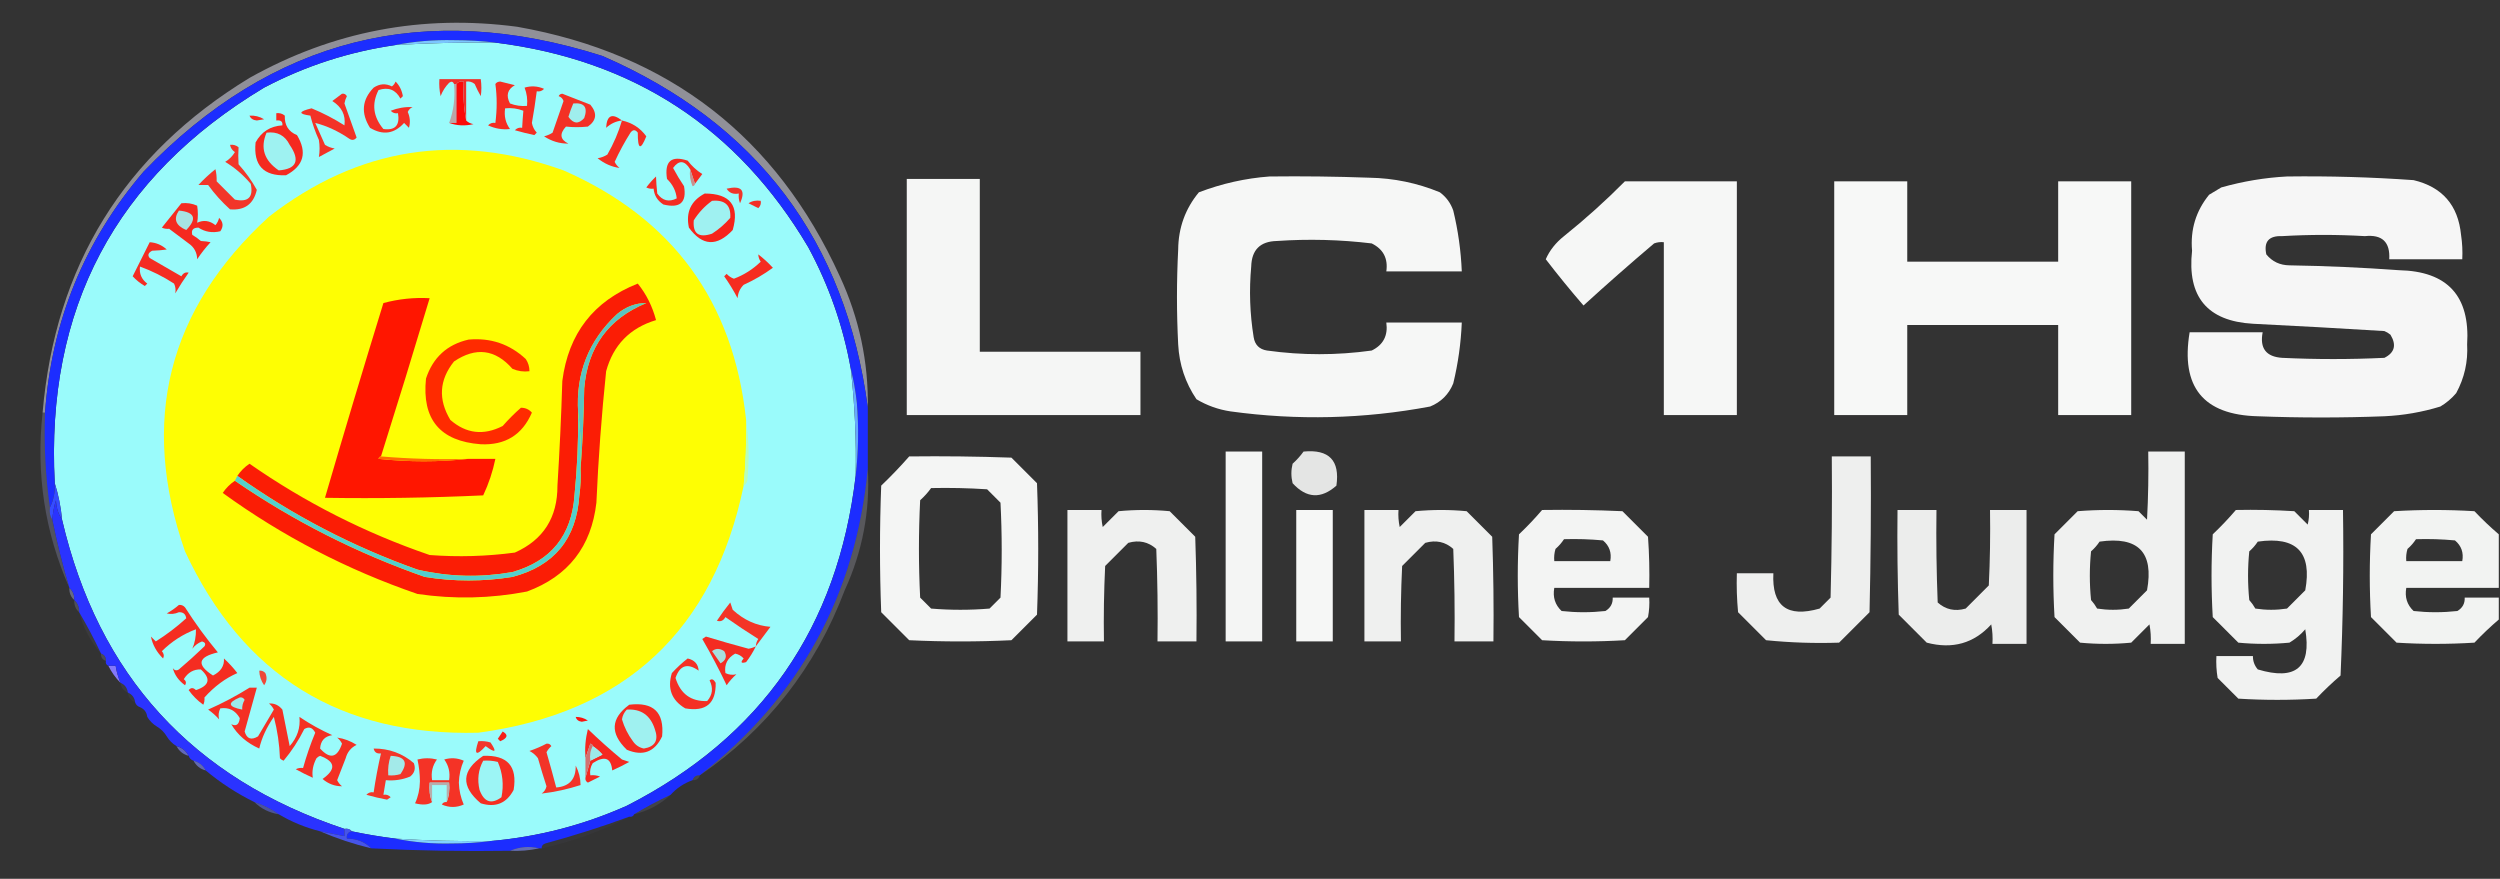 <?xml version="1.0" encoding="UTF-8"?>
<!DOCTYPE svg PUBLIC "-//W3C//DTD SVG 1.1//EN" "http://www.w3.org/Graphics/SVG/1.1/DTD/svg11.dtd">
<svg xmlns="http://www.w3.org/2000/svg" version="1.1" width="1027px" height="361px" style="shape-rendering:geometricPrecision; text-rendering:geometricPrecision; image-rendering:optimizeQuality; fill-rule:evenodd; clip-rule:evenodd" xmlns:xlink="http://www.w3.org/1999/xlink">
<rect width="100%" height="100%" fill="#333333" stroke="none"/>
<g><path style="opacity:0.494" fill="#eeefff" d="M 356.5,167.5 C 347.393,98.882 311.06,50.715 247.5,23C 174.595,-0.233 111.762,15.601 59,70.5C 34.674,98.956 21.174,131.956 18.5,169.5C 18.167,169.5 17.833,169.5 17.5,169.5C 22.657,109.209 50.99,63.375 102.5,32C 136.753,12.817 173.42,5.817 212.5,11C 274.776,22.024 318.943,56.19 345,113.5C 352.955,130.651 356.789,148.651 356.5,167.5 Z"/></g>
<g><path style="opacity:1" fill="#9afbfb" d="M 203.5,17.5 C 260.191,24.578 303.025,52.578 332,101.5C 340.528,117.252 346.361,133.918 349.5,151.5C 351.153,166.11 351.82,180.777 351.5,195.5C 344.226,257.569 312.892,302.736 257.5,331C 239.65,338.963 220.983,343.796 201.5,345.5C 188.482,345.661 175.482,345.327 162.5,344.5C 156.454,343.757 150.454,342.757 144.5,341.5C 143.791,340.596 142.791,340.263 141.5,340.5C 79.112,319.781 40.446,277.448 25.5,213.5C 25.022,208.273 24.022,203.273 22.5,198.5C 18.742,126.837 47.408,72.67 108.5,36C 125.505,27.054 143.505,21.22 162.5,18.5C 176.15,17.688 189.817,17.355 203.5,17.5 Z"/></g>
<g><path style="opacity:1" fill="#1c2dff" d="M 356.5,167.5 C 356.5,175.833 356.5,184.167 356.5,192.5C 351.529,244.447 328.529,286.447 287.5,318.5C 285.973,318.427 284.973,319.094 284.5,320.5C 280.975,321.759 277.975,323.759 275.5,326.5C 270.333,328.916 265.333,331.582 260.5,334.5C 260.158,335.338 259.492,335.672 258.5,335.5C 247.178,339.662 235.678,343.329 224,346.5C 222.97,346.836 222.47,347.503 222.5,348.5C 222.167,348.5 221.833,348.5 221.5,348.5C 217.446,347.504 213.446,347.838 209.5,349.5C 190.466,349.796 171.466,349.462 152.5,348.5C 149.887,345.84 146.554,344.507 142.5,344.5C 142.285,342.821 142.952,341.821 144.5,341.5C 150.454,342.757 156.454,343.757 162.5,344.5C 169.939,346.022 177.606,346.689 185.5,346.5C 191.011,346.499 196.344,346.166 201.5,345.5C 220.983,343.796 239.65,338.963 257.5,331C 312.892,302.736 344.226,257.569 351.5,195.5C 352.658,185.675 352.825,175.675 352,165.5C 351.477,160.638 350.644,155.972 349.5,151.5C 346.361,133.918 340.528,117.252 332,101.5C 303.025,52.578 260.191,24.578 203.5,17.5C 198.01,16.834 192.343,16.5 186.5,16.5C 178.274,16.302 170.274,16.969 162.5,18.5C 143.505,21.22 125.505,27.054 108.5,36C 47.408,72.67 18.742,126.837 22.5,198.5C 22.678,202.122 22.011,205.456 20.5,208.5C 18.675,195.624 18.008,182.624 18.5,169.5C 21.174,131.956 34.674,98.956 59,70.5C 111.762,15.601 174.595,-0.233 247.5,23C 311.06,50.715 347.393,98.882 356.5,167.5 Z"/></g>
<g><path style="opacity:1" fill="#f33227" d="M 140.5,38.5 C 141.376,38.369 142.043,38.703 142.5,39.5C 142.013,40.446 141.68,41.446 141.5,42.5C 143.163,47.162 144.83,51.828 146.5,56.5C 145.635,57.583 144.635,57.749 143.5,57C 138.935,53.873 134.269,51.707 129.5,50.5C 130.833,53.5 132.167,56.5 133.5,59.5C 134.729,60.281 136.062,60.781 137.5,61C 135.351,62.164 133.185,63.331 131,64.5C 131.374,62.231 131.374,59.898 131,57.5C 129.526,54.244 128.36,50.911 127.5,47.5C 122.409,46.817 122.576,45.817 128,44.5C 132.72,46.443 137.22,48.776 141.5,51.5C 142.053,47.27 140.386,43.937 136.5,41.5C 137.901,40.479 139.235,39.479 140.5,38.5 Z"/></g>
<g><path style="opacity:1" fill="#f33125" d="M 229.5,39.5 C 229.735,38.903 230.235,38.57 231,38.5C 234.833,40 238.667,41.5 242.5,43C 245.418,46.472 245.085,49.472 241.5,52C 238.46,52.32 235.46,52.32 232.5,52C 229.758,54.998 230.091,57.331 233.5,59C 229.902,59.024 226.568,58.024 223.5,56C 224.766,55.691 225.933,55.191 227,54.5C 228.507,50.157 230.007,45.824 231.5,41.5C 231.145,40.478 230.478,39.811 229.5,39.5 Z"/></g>
<g><path style="opacity:1" fill="#9feeed" d="M 235.5,42.5 C 240.068,42.083 241.568,44.083 240,48.5C 237.724,51.066 235.557,50.9 233.5,48C 234.077,46.1 234.744,44.267 235.5,42.5 Z"/></g>
<g><path style="opacity:1" fill="#f43025" d="M 162.5,33.5 C 164.086,35.081 165.086,37.081 165.5,39.5C 165.167,39.833 164.833,40.167 164.5,40.5C 162.526,36.83 159.526,35.663 155.5,37C 152.624,42.663 153.291,47.996 157.5,53C 162.329,53.668 164.329,51.501 163.5,46.5C 162.325,46.719 161.325,46.386 160.5,45.5C 163.447,44.342 166.447,43.842 169.5,44C 168.572,44.388 167.905,45.055 167.5,46C 168.459,48.12 168.626,50.286 168,52.5C 167.333,51.833 166.667,51.167 166,50.5C 161.947,55.008 157.28,55.674 152,52.5C 148.191,46.461 148.691,40.961 153.5,36C 155.955,34.37 158.455,34.203 161,35.5C 161.717,34.956 162.217,34.289 162.5,33.5 Z"/></g>
<g><path style="opacity:1" fill="#f52e22" d="M 203.5,34.5 C 203.917,33.876 204.584,33.543 205.5,33.5C 207.5,34 209.5,34.5 211.5,35C 208.452,36.73 207.786,39.23 209.5,42.5C 211.747,43.374 214.08,43.708 216.5,43.5C 216.768,40.881 216.435,38.381 215.5,36C 218.227,35.182 220.894,35.348 223.5,36.5C 222.675,37.386 221.675,37.719 220.5,37.5C 219.944,41.84 219.277,46.173 218.5,50.5C 218.79,52.044 219.456,53.377 220.5,54.5C 220.167,54.833 219.833,55.167 219.5,55.5C 216.823,54.926 214.157,54.259 211.5,53.5C 212.325,52.614 213.325,52.281 214.5,52.5C 214.627,50.085 214.793,47.751 215,45.5C 212.619,44.565 210.119,44.232 207.5,44.5C 207.02,47.685 207.686,50.519 209.5,53C 206.398,53.348 203.398,52.848 200.5,51.5C 201.325,50.614 202.325,50.281 203.5,50.5C 204.211,44.99 204.211,39.657 203.5,34.5 Z"/></g>
<g><path style="opacity:1" fill="#bba6a6" d="M 186.5,34.5 C 186.833,34.5 187.167,34.5 187.5,34.5C 187.5,39.833 187.5,45.167 187.5,50.5C 186.5,50.5 185.5,50.5 184.5,50.5C 186.37,45.468 187.037,40.135 186.5,34.5 Z"/></g>
<g><path style="opacity:1" fill="#fc0908" d="M 191.5,49.5 C 192.263,50.268 193.263,50.768 194.5,51C 190.973,51.807 187.64,51.641 184.5,50.5C 185.5,50.5 186.5,50.5 187.5,50.5C 187.5,45.167 187.5,39.833 187.5,34.5C 188.209,33.596 189.209,33.263 190.5,33.5C 190.179,39.026 190.512,44.359 191.5,49.5 Z"/></g>
<g><path style="opacity:1" fill="#ef2f2a" d="M 191.5,49.5 C 190.512,44.359 190.179,39.026 190.5,33.5C 189.209,33.263 188.209,33.596 187.5,34.5C 187.167,34.5 186.833,34.5 186.5,34.5C 186.103,33.475 185.437,33.308 184.5,34C 182.959,35.579 181.792,37.413 181,39.5C 180.503,37.19 180.337,34.857 180.5,32.5C 186.167,32.5 191.833,32.5 197.5,32.5C 197.838,35.011 197.838,37.345 197.5,39.5C 196.573,37.887 195.739,36.221 195,34.5C 193.989,33.663 192.822,33.33 191.5,33.5C 191.5,38.833 191.5,44.167 191.5,49.5 Z"/></g>
<g><path style="opacity:1" fill="#7bc7ff" d="M 203.5,17.5 C 189.817,17.355 176.15,17.688 162.5,18.5C 170.274,16.969 178.274,16.302 186.5,16.5C 192.343,16.5 198.01,16.834 203.5,17.5 Z"/></g>
<g><path style="opacity:1" fill="#f6281d" d="M 255.5,49.5 C 253.037,49.781 250.87,50.781 249,52.5C 249.28,47.352 251.447,46.352 255.5,49.5 Z"/></g>
<g><path style="opacity:1" fill="#f52920" d="M 102.5,47.5 C 104.655,47.372 106.655,47.872 108.5,49C 107.5,49.167 106.5,49.333 105.5,49.5C 103.97,49.36 102.97,48.694 102.5,47.5 Z"/></g>
<g><path style="opacity:1" fill="#f42e23" d="M 255.5,49.5 C 259.721,50.435 263.054,52.602 265.5,56C 263.145,61.91 261.978,61.41 262,54.5C 261,53.167 260,53.167 259,54.5C 256.579,58.34 254.412,62.34 252.5,66.5C 252.977,67.478 253.643,68.311 254.5,69C 251.23,68.537 248.23,67.204 245.5,65C 246.938,64.781 248.271,64.281 249.5,63.5C 252.096,58.987 254.096,54.32 255.5,49.5 Z"/></g>
<g><path style="opacity:1" fill="#f5291f" d="M 113.5,46.5 C 114.822,46.33 115.989,46.663 117,47.5C 116.842,51.416 118.509,54.082 122,55.5C 126.287,62.632 124.787,68.132 117.5,72C 108.198,72.362 104.031,67.862 105,58.5C 107.365,54.149 111.032,51.816 116,51.5C 116.188,49.939 115.355,49.272 113.5,49.5C 113.5,48.5 113.5,47.5 113.5,46.5 Z"/></g>
<g><path style="opacity:1" fill="#9ef2f1" d="M 109.5,54.5 C 113.888,53.943 117.055,55.61 119,59.5C 123.379,65.924 121.879,69.424 114.5,70C 108.497,65.91 106.831,60.743 109.5,54.5 Z"/></g>
<g><path style="opacity:1" fill="#fefe03" d="M 306.5,172.5 C 306.68,181.528 306.347,190.528 305.5,199.5C 293.117,259.05 256.783,292.883 196.5,301C 139.969,302.442 99.802,277.609 76,226.5C 57.341,172.968 68.841,127.134 110.5,89C 147.238,60.543 187.571,54.209 231.5,70C 276.296,89.636 301.296,123.802 306.5,172.5 Z"/></g>
<g><path style="opacity:1" fill="#f42c22" d="M 285.5,75.5 C 284.833,73.5 284.167,71.5 283.5,69.5C 281.251,65.839 278.917,65.673 276.5,69C 277.868,71.567 279.368,74.067 281,76.5C 282.176,83.194 279.343,85.694 272.5,84C 270.077,82.429 268.744,80.263 268.5,77.5C 267.448,77.65 266.448,77.483 265.5,77C 266.726,75.365 268.059,73.865 269.5,72.5C 269.552,74.57 269.719,76.903 270,79.5C 272.128,82.458 274.794,83.124 278,81.5C 277.708,78.479 276.375,75.812 274,73.5C 272.902,66.257 275.735,63.757 282.5,66C 284.179,68.201 286.179,70.034 288.5,71.5C 287.476,72.852 286.476,74.185 285.5,75.5 Z"/></g>
<g><path style="opacity:1" fill="#f23629" d="M 94.5,59.5 C 95.822,59.33 96.989,59.663 98,60.5C 97.845,62.811 97.845,65.144 98,67.5C 100.944,70.762 103.444,74.262 105.5,78C 104.154,83.841 100.487,86.508 94.5,86C 91.13,82.965 88.13,79.632 85.5,76C 84.167,76 82.833,76 81.5,76C 83.683,73.65 86.016,71.483 88.5,69.5C 88.88,71.021 89.046,72.687 89,74.5C 91.5,77 94,79.5 96.5,82C 102,83.167 104.167,81 103,75.5C 99.89,71.824 96.39,68.824 92.5,66.5C 94.167,65.5 95.5,64.167 96.5,62.5C 95.388,61.735 94.721,60.735 94.5,59.5 Z"/></g>
<g><path style="opacity:1" fill="#c8908d" d="M 283.5,69.5 C 284.167,71.5 284.833,73.5 285.5,75.5C 285.44,76.043 285.107,76.376 284.5,76.5C 283.526,74.257 283.192,71.924 283.5,69.5 Z"/></g>
<g><path style="opacity:0.958" fill="#fefffe" d="M 521.5,72.5 C 535.171,72.333 548.837,72.5 562.5,73C 572.578,73.178 582.244,75.178 591.5,79C 594.106,80.938 595.939,83.438 597,86.5C 598.99,94.709 600.157,103.042 600.5,111.5C 590.167,111.5 579.833,111.5 569.5,111.5C 570.26,106.186 568.26,102.353 563.5,100C 550.548,98.433 537.548,98.1 524.5,99C 517.681,99.153 514.181,102.653 514,109.5C 513.109,119.228 513.443,128.894 515,138.5C 515.5,141.667 517.333,143.5 520.5,144C 534.833,146 549.167,146 563.5,144C 568.242,141.686 570.242,137.852 569.5,132.5C 579.833,132.5 590.167,132.5 600.5,132.5C 600.157,140.958 598.99,149.291 597,157.5C 595.167,162 592,165.167 587.5,167C 560.292,172.107 532.959,172.773 505.5,169C 500.5,168.251 495.833,166.584 491.5,164C 486.933,157.251 484.433,149.751 484,141.5C 483.333,128.5 483.333,115.5 484,102.5C 484.084,93.576 486.917,85.742 492.5,79C 501.972,75.395 511.638,73.228 521.5,72.5 Z"/></g>
<g><path style="opacity:0.957" fill="#fefffe" d="M 939.5,72.5 C 956.855,72.271 974.189,72.771 991.5,74C 1003.31,76.819 1009.81,84.319 1011,96.5C 1011.5,99.817 1011.67,103.15 1011.5,106.5C 1001.5,106.5 991.5,106.5 981.5,106.5C 981.922,99.423 978.589,96.256 971.5,97C 960.167,96.333 948.833,96.333 937.5,97C 932.039,96.788 929.872,99.288 931,104.5C 933.412,107.455 936.579,108.955 940.5,109C 955.521,109.243 970.521,109.91 985.5,111C 1005.43,111.428 1014.76,121.594 1013.5,141.5C 1013.89,148.6 1012.39,155.267 1009,161.5C 1007.13,163.709 1004.96,165.542 1002.5,167C 995.009,169.304 987.342,170.637 979.5,171C 962.167,171.667 944.833,171.667 927.5,171C 905.099,170.442 895.766,158.942 899.5,136.5C 909.5,136.5 919.5,136.5 929.5,136.5C 928.234,143.062 930.901,146.562 937.5,147C 951.5,147.667 965.5,147.667 979.5,147C 983.729,144.887 984.563,141.721 982,137.5C 981.25,136.874 980.416,136.374 979.5,136C 961.518,134.889 943.518,133.889 925.5,133C 906.755,131.908 898.422,121.908 900.5,103C 899.749,94.323 902.083,86.656 907.5,80C 909.167,79 910.833,78 912.5,77C 921.471,74.468 930.471,72.968 939.5,72.5 Z"/></g>
<g><path style="opacity:0.955" fill="#fefffe" d="M 372.5,73.5 C 382.5,73.5 392.5,73.5 402.5,73.5C 402.5,97.167 402.5,120.833 402.5,144.5C 424.5,144.5 446.5,144.5 468.5,144.5C 468.5,153.167 468.5,161.833 468.5,170.5C 436.5,170.5 404.5,170.5 372.5,170.5C 372.5,138.167 372.5,105.833 372.5,73.5 Z"/></g>
<g><path style="opacity:0.958" fill="#fefffe" d="M 667.5,74.5 C 682.833,74.5 698.167,74.5 713.5,74.5C 713.5,106.5 713.5,138.5 713.5,170.5C 703.5,170.5 693.5,170.5 683.5,170.5C 683.5,146.833 683.5,123.167 683.5,99.5C 682.127,99.343 680.793,99.51 679.5,100C 669.685,108.314 660.018,116.814 650.5,125.5C 645.144,119.312 639.977,112.978 635,106.5C 636.578,102.886 639.078,99.719 642.5,97C 651.284,89.951 659.617,82.451 667.5,74.5 Z"/></g>
<g><path style="opacity:0.964" fill="#fefffe" d="M 753.5,74.5 C 763.5,74.5 773.5,74.5 783.5,74.5C 783.5,85.5 783.5,96.5 783.5,107.5C 804.167,107.5 824.833,107.5 845.5,107.5C 845.5,96.5 845.5,85.5 845.5,74.5C 855.5,74.5 865.5,74.5 875.5,74.5C 875.5,106.5 875.5,138.5 875.5,170.5C 865.5,170.5 855.5,170.5 845.5,170.5C 845.5,158.167 845.5,145.833 845.5,133.5C 824.833,133.5 804.167,133.5 783.5,133.5C 783.5,145.833 783.5,158.167 783.5,170.5C 773.5,170.5 763.5,170.5 753.5,170.5C 753.5,138.5 753.5,106.5 753.5,74.5 Z"/></g>
<g><path style="opacity:1" fill="#f13429" d="M 298.5,77.5 C 304.613,76.101 306.446,78.101 304,83.5C 303.51,82.207 303.343,80.873 303.5,79.5C 301.219,79.923 299.552,79.256 298.5,77.5 Z"/></g>
<g><path style="opacity:1" fill="#f22e26" d="M 307.5,83.5 C 308.919,82.549 310.585,82.216 312.5,82.5C 312.719,83.675 312.386,84.675 311.5,85.5C 310.14,84.82 308.807,84.153 307.5,83.5 Z"/></g>
<g><path style="opacity:1" fill="#f7241b" d="M 289.5,79.5 C 300.033,79.521 303.867,84.521 301,94.5C 294.508,101.425 288.508,101.092 283,93.5C 281.669,87.163 283.836,82.496 289.5,79.5 Z"/></g>
<g><path style="opacity:1" fill="#9ff1f1" d="M 292.5,82.5 C 297.835,82.005 300.335,84.338 300,89.5C 297.795,92.04 295.295,94.207 292.5,96C 287.014,97.825 284.514,95.992 285,90.5C 287.028,87.308 289.528,84.641 292.5,82.5 Z"/></g>
<g><path style="opacity:1" fill="#f52a1f" d="M 74.5,83.5 C 76.793,83.244 78.959,83.577 81,84.5C 81.374,86.898 81.374,89.231 81,91.5C 83.619,90.271 86.119,90.604 88.5,92.5C 89.251,91.624 89.751,90.624 90,89.5C 91.718,91.202 91.885,93.035 90.5,95C 87.248,95.791 84.248,95.291 81.5,93.5C 79.296,93.527 78.462,94.527 79,96.5C 80.255,97.211 81.421,98.044 82.5,99C 84.085,99.085 85.418,99.251 86.5,99.5C 84.476,101.69 82.643,104.023 81,106.5C 80.934,103.724 79.768,101.558 77.5,100C 74.833,98 72.167,96 69.5,94C 68.262,94.077 67.262,93.911 66.5,93.5C 69.175,90.136 71.842,86.803 74.5,83.5 Z"/></g>
<g><path style="opacity:1" fill="#a7e3e2" d="M 73.5,86.5 C 80.047,87.142 81.047,89.809 76.5,94.5C 72.151,92.636 71.151,89.969 73.5,86.5 Z"/></g>
<g><path style="opacity:1" fill="#f42c22" d="M 61.5,99.5 C 64.18,99.673 66.513,100.673 68.5,102.5C 66.656,102.755 64.656,102.922 62.5,103C 60.875,103.853 60.542,104.853 61.5,106C 65.833,108.5 70.167,111 74.5,113.5C 75.257,112.189 76.257,111.689 77.5,112C 75.542,114.748 73.709,117.582 72,120.5C 72.263,119.049 72.096,117.716 71.5,116.5C 67.048,113.607 62.381,111.274 57.5,109.5C 57.146,112.421 58.146,114.754 60.5,116.5C 60.167,116.833 59.833,117.167 59.5,117.5C 57.611,116.396 55.945,115.063 54.5,113.5C 56.86,108.78 59.193,104.114 61.5,99.5 Z"/></g>
<g><path style="opacity:1" fill="#f52c20" d="M 311.5,104.5 C 313.63,106.127 315.63,107.96 317.5,110C 313.759,112.732 309.759,115.066 305.5,117C 303.996,118.491 303.163,120.324 303,122.5C 301.365,119.368 299.532,116.368 297.5,113.5C 297.833,113.167 298.167,112.833 298.5,112.5C 299.328,113.415 300.328,114.081 301.5,114.5C 305.672,112.917 309.339,110.583 312.5,107.5C 311.873,106.583 311.539,105.583 311.5,104.5 Z"/></g>
<g><path style="opacity:1" fill="#ff1600" d="M 156.5,187.5 C 155.957,187.56 155.624,187.893 155.5,188.5C 167.994,189.825 180.327,189.825 192.5,188.5C 196.167,188.5 199.833,188.5 203.5,188.5C 202.438,193.686 200.771,198.686 198.5,203.5C 176.844,204.5 155.177,204.833 133.5,204.5C 141.293,177.787 149.293,151.12 157.5,124.5C 163.711,122.817 170.045,122.15 176.5,122.5C 169.986,144.224 163.319,165.891 156.5,187.5 Z"/></g>
<g><path style="opacity:1" fill="#fb1d05" d="M 96.5,197.5 C 120.636,214.069 146.636,227.235 174.5,237C 186.492,238.94 198.492,238.94 210.5,237C 227.671,232.489 236.837,221.322 238,203.5C 238.499,199.848 238.665,196.182 238.5,192.5C 239.33,181.674 239.83,170.674 240,159.5C 241.449,142.57 249.949,130.903 265.5,124.5C 261.178,124.467 257.178,125.967 253.5,129C 241.816,139.868 236.482,153.368 237.5,169.5C 237.635,180.861 237.135,192.194 236,203.5C 234.82,220.006 226.32,230.506 210.5,235C 197.402,237.328 184.402,236.995 171.5,234C 144.918,224.545 120.252,211.712 97.5,195.5C 98.812,193.521 100.479,191.855 102.5,190.5C 125.36,206.43 150.027,218.93 176.5,228C 188.216,228.887 199.883,228.554 211.5,227C 223.213,221.774 229.046,212.607 229,199.5C 229.897,185.178 230.564,170.844 231,156.5C 233.51,137.002 243.843,123.669 262,116.5C 265.496,120.826 267.996,125.826 269.5,131.5C 258.775,134.724 251.942,141.724 249,152.5C 247.126,170.454 245.793,188.454 245,206.5C 242.929,224.56 233.429,236.727 216.5,243C 201.56,245.879 186.56,246.212 171.5,244C 142.664,234.084 115.998,220.251 91.5,202.5C 92.855,200.479 94.521,198.812 96.5,197.5 Z"/></g>
<g><path style="opacity:1" fill="#ff2b00" d="M 192.5,139.5 C 201.573,138.691 209.406,141.357 216,147.5C 217.009,149.025 217.509,150.692 217.5,152.5C 215.076,152.808 212.743,152.474 210.5,151.5C 203.454,143.452 195.454,142.452 186.5,148.5C 180.433,156.085 179.933,164.085 185,172.5C 191.511,178.169 198.678,179.002 206.5,175C 208.915,172.258 211.415,169.758 214,167.5C 215.812,167.493 217.312,168.16 218.5,169.5C 214.567,178.639 207.567,182.973 197.5,182.5C 180.758,181.254 173.258,172.254 175,155.5C 177.869,146.832 183.702,141.499 192.5,139.5 Z"/></g>
<g><path style="opacity:1" fill="#5cc2c2" d="M 238.5,192.5 C 238.825,184.648 238.492,176.982 237.5,169.5C 236.482,153.368 241.816,139.868 253.5,129C 257.178,125.967 261.178,124.467 265.5,124.5C 249.949,130.903 241.449,142.57 240,159.5C 239.83,170.674 239.33,181.674 238.5,192.5 Z"/></g>
<g><path style="opacity:1" fill="#66a9ff" d="M 349.5,151.5 C 350.644,155.972 351.477,160.638 352,165.5C 352.825,175.675 352.658,185.675 351.5,195.5C 351.82,180.777 351.153,166.11 349.5,151.5 Z"/></g>
<g><path style="opacity:0.95" fill="#fefffe" d="M 503.5,185.5 C 508.5,185.5 513.5,185.5 518.5,185.5C 518.5,211.5 518.5,237.5 518.5,263.5C 513.5,263.5 508.5,263.5 503.5,263.5C 503.5,237.5 503.5,211.5 503.5,185.5 Z"/></g>
<g><path style="opacity:0.868" fill="#fefffe" d="M 535.5,185.5 C 545.987,184.486 550.487,189.153 549,199.5C 542.706,205.072 536.706,204.738 531,198.5C 530.333,195.833 530.333,193.167 531,190.5C 532.707,188.963 534.207,187.296 535.5,185.5 Z"/></g>
<g><path style="opacity:0.93" fill="#fefffe" d="M 882.5,185.5 C 887.5,185.5 892.5,185.5 897.5,185.5C 897.5,211.833 897.5,238.167 897.5,264.5C 892.833,264.5 888.167,264.5 883.5,264.5C 883.664,261.813 883.497,259.146 883,256.5C 880.5,259 878,261.5 875.5,264C 868.5,264.667 861.5,264.667 854.5,264C 851,260.5 847.5,257 844,253.5C 843.333,242.167 843.333,230.833 844,219.5C 847.167,216.333 850.333,213.167 853.5,210C 861.833,209.333 870.167,209.333 878.5,210C 879.667,211.167 880.833,212.333 882,213.5C 882.5,204.173 882.666,194.839 882.5,185.5 Z M 862.5,222.5 C 878.378,220.21 884.878,226.876 882,242.5C 879.5,245 877,247.5 874.5,250C 870.167,250.667 865.833,250.667 861.5,250C 860.789,248.745 859.956,247.579 859,246.5C 858.333,239.833 858.333,233.167 859,226.5C 860.376,225.295 861.542,223.962 862.5,222.5 Z"/></g>
<g><path style="opacity:0.948" fill="#fefffe" d="M 373.5,187.5 C 387.504,187.333 401.504,187.5 415.5,188C 419,191.5 422.5,195 426,198.5C 426.667,216.5 426.667,234.5 426,252.5C 422.5,256 419,259.5 415.5,263C 401.5,263.667 387.5,263.667 373.5,263C 369.667,259.167 365.833,255.333 362,251.5C 361.333,234.167 361.333,216.833 362,199.5C 366.037,195.631 369.87,191.631 373.5,187.5 Z M 382.5,200.5 C 390.174,200.334 397.841,200.5 405.5,201C 407.333,202.833 409.167,204.667 411,206.5C 411.667,219.5 411.667,232.5 411,245.5C 409.5,247 408,248.5 406.5,250C 398.5,250.667 390.5,250.667 382.5,250C 381,248.5 379.5,247 378,245.5C 377.333,232.167 377.333,218.833 378,205.5C 379.707,203.963 381.207,202.296 382.5,200.5 Z"/></g>
<g><path style="opacity:0.92" fill="#fefffe" d="M 752.5,187.5 C 757.833,187.5 763.167,187.5 768.5,187.5C 768.667,208.836 768.5,230.169 768,251.5C 763.833,255.667 759.667,259.833 755.5,264C 745.489,264.333 735.489,264 725.5,263C 721.667,259.167 717.833,255.333 714,251.5C 713.501,246.177 713.334,240.844 713.5,235.5C 718.5,235.5 723.5,235.5 728.5,235.5C 727.846,248.985 734.18,253.819 747.5,250C 749,248.5 750.5,247 752,245.5C 752.5,226.17 752.667,206.836 752.5,187.5 Z"/></g>
<g><path style="opacity:1" fill="#ff6e00" d="M 156.5,187.5 C 168.322,188.495 180.322,188.828 192.5,188.5C 180.327,189.825 167.994,189.825 155.5,188.5C 155.624,187.893 155.957,187.56 156.5,187.5 Z"/></g>
<g><path style="opacity:1" fill="#b8feb7" d="M 306.5,172.5 C 307.657,180.656 307.823,188.99 307,197.5C 306.722,198.416 306.222,199.082 305.5,199.5C 306.347,190.528 306.68,181.528 306.5,172.5 Z"/></g>
<g><path style="opacity:1" fill="#354dff" d="M 22.5,198.5 C 24.022,203.273 25.022,208.273 25.5,213.5C 23.932,211.189 23.098,208.522 23,205.5C 22.178,208.117 21.678,210.784 21.5,213.5C 20.549,212.081 20.215,210.415 20.5,208.5C 22.011,205.456 22.678,202.122 22.5,198.5 Z"/></g>
<g><path style="opacity:0.922" fill="#fefffe" d="M 438.5,209.5 C 443.167,209.5 447.833,209.5 452.5,209.5C 452.337,211.857 452.503,214.19 453,216.5C 455.167,214.333 457.333,212.167 459.5,210C 466.5,209.333 473.5,209.333 480.5,210C 484,213.5 487.5,217 491,220.5C 491.5,234.829 491.667,249.163 491.5,263.5C 486.167,263.5 480.833,263.5 475.5,263.5C 475.667,250.829 475.5,238.162 475,225.5C 471.743,222.572 467.909,221.738 463.5,223C 460.333,226.167 457.167,229.333 454,232.5C 453.5,242.828 453.334,253.161 453.5,263.5C 448.5,263.5 443.5,263.5 438.5,263.5C 438.5,245.5 438.5,227.5 438.5,209.5 Z"/></g>
<g><path style="opacity:0.958" fill="#fefffe" d="M 532.5,209.5 C 537.5,209.5 542.5,209.5 547.5,209.5C 547.5,227.5 547.5,245.5 547.5,263.5C 542.5,263.5 537.5,263.5 532.5,263.5C 532.5,245.5 532.5,227.5 532.5,209.5 Z"/></g>
<g><path style="opacity:0.922" fill="#fefffe" d="M 560.5,209.5 C 565.167,209.5 569.833,209.5 574.5,209.5C 574.337,211.857 574.503,214.19 575,216.5C 577.167,214.333 579.333,212.167 581.5,210C 588.5,209.333 595.5,209.333 602.5,210C 606,213.5 609.5,217 613,220.5C 613.5,234.829 613.667,249.163 613.5,263.5C 608.167,263.5 602.833,263.5 597.5,263.5C 597.667,250.829 597.5,238.162 597,225.5C 593.743,222.572 589.909,221.738 585.5,223C 582.333,226.167 579.167,229.333 576,232.5C 575.5,242.828 575.334,253.161 575.5,263.5C 570.5,263.5 565.5,263.5 560.5,263.5C 560.5,245.5 560.5,227.5 560.5,209.5 Z"/></g>
<g><path style="opacity:0.942" fill="#fefffe" d="M 633.5,209.5 C 644.505,209.333 655.505,209.5 666.5,210C 670,213.5 673.5,217 677,220.5C 677.5,227.492 677.666,234.492 677.5,241.5C 664.5,241.5 651.5,241.5 638.5,241.5C 637.814,245.287 638.814,248.454 641.5,251C 647.5,251.667 653.5,251.667 659.5,251C 661.607,249.736 662.607,247.903 662.5,245.5C 667.5,245.5 672.5,245.5 677.5,245.5C 677.664,248.187 677.497,250.854 677,253.5C 673.833,256.667 670.667,259.833 667.5,263C 656.167,263.667 644.833,263.667 633.5,263C 630.333,259.833 627.167,256.667 624,253.5C 623.333,242.167 623.333,230.833 624,219.5C 627.371,216.297 630.538,212.964 633.5,209.5 Z M 642.5,221.5 C 647.844,221.334 653.177,221.501 658.5,222C 661.125,224.196 662.125,227.03 661.5,230.5C 653.833,230.5 646.167,230.5 638.5,230.5C 638.34,228.801 638.506,227.134 639,225.5C 640.376,224.295 641.542,222.962 642.5,221.5 Z"/></g>
<g><path style="opacity:0.912" fill="#fefffe" d="M 779.5,209.5 C 784.833,209.5 790.167,209.5 795.5,209.5C 795.333,222.171 795.5,234.838 796,247.5C 799.257,250.428 803.091,251.262 807.5,250C 810.667,246.833 813.833,243.667 817,240.5C 817.5,230.172 817.666,219.839 817.5,209.5C 822.5,209.5 827.5,209.5 832.5,209.5C 832.5,227.833 832.5,246.167 832.5,264.5C 827.833,264.5 823.167,264.5 818.5,264.5C 818.664,261.813 818.497,259.146 818,256.5C 810.914,264.299 802.081,266.799 791.5,264C 787.667,260.167 783.833,256.333 780,252.5C 779.5,238.171 779.333,223.837 779.5,209.5 Z"/></g>
<g><path style="opacity:0.937" fill="#fefffe" d="M 918.5,209.5 C 926.507,209.334 934.507,209.5 942.5,210C 944.333,211.833 946.167,213.667 948,215.5C 948.495,213.527 948.662,211.527 948.5,209.5C 953.167,209.5 957.833,209.5 962.5,209.5C 962.833,232.176 962.5,254.843 961.5,277.5C 958.015,280.484 954.682,283.651 951.5,287C 940.833,287.667 930.167,287.667 919.5,287C 916.667,284.167 913.833,281.333 911,278.5C 910.502,275.518 910.335,272.518 910.5,269.5C 915.5,269.5 920.5,269.5 925.5,269.5C 925.472,271.582 926.139,273.416 927.5,275C 943.128,279.688 949.628,274.188 947,258.5C 945.127,260.709 942.96,262.542 940.5,264C 933.5,264.667 926.5,264.667 919.5,264C 916,260.5 912.5,257 909,253.5C 908.333,242.167 908.333,230.833 909,219.5C 912.371,216.297 915.538,212.964 918.5,209.5 Z M 927.5,222.5 C 943.378,220.21 949.878,226.876 947,242.5C 944.5,245 942,247.5 939.5,250C 935.167,250.667 930.833,250.667 926.5,250C 925.789,248.745 924.956,247.579 924,246.5C 923.333,239.833 923.333,233.167 924,226.5C 925.376,225.295 926.542,223.962 927.5,222.5 Z"/></g>
<g><path style="opacity:0.939" fill="#fefffe" d="M 1026.5,219.5 C 1026.5,226.833 1026.5,234.167 1026.5,241.5C 1013.83,241.5 1001.17,241.5 988.5,241.5C 987.814,245.287 988.814,248.454 991.5,251C 997.5,251.667 1003.5,251.667 1009.5,251C 1011.61,249.736 1012.61,247.903 1012.5,245.5C 1017.17,245.5 1021.83,245.5 1026.5,245.5C 1026.5,248.5 1026.5,251.5 1026.5,254.5C 1023.04,257.462 1019.7,260.629 1016.5,264C 1005.83,264.667 995.167,264.667 984.5,264C 981,260.5 977.5,257 974,253.5C 973.333,242.167 973.333,230.833 974,219.5C 977.167,216.333 980.333,213.167 983.5,210C 994.5,209.333 1005.5,209.333 1016.5,210C 1019.7,213.371 1023.04,216.538 1026.5,219.5 Z M 992.5,221.5 C 997.844,221.334 1003.18,221.501 1008.5,222C 1011.13,224.196 1012.13,227.03 1011.5,230.5C 1003.83,230.5 996.167,230.5 988.5,230.5C 988.34,228.801 988.506,227.134 989,225.5C 990.376,224.295 991.542,222.962 992.5,221.5 Z"/></g>
<g><path style="opacity:0.22" fill="#bcc2ff" d="M 17.5,169.5 C 17.833,169.5 18.167,169.5 18.5,169.5C 18.008,182.624 18.675,195.624 20.5,208.5C 20.215,210.415 20.549,212.081 21.5,213.5C 23.424,222.937 25.757,232.271 28.5,241.5C 18.401,218.639 14.735,194.639 17.5,169.5 Z"/></g>
<g><path style="opacity:1" fill="#54cecd" d="M 237.5,169.5 C 238.492,176.982 238.825,184.648 238.5,192.5C 238.665,196.182 238.499,199.848 238,203.5C 236.837,221.322 227.671,232.489 210.5,237C 198.492,238.94 186.492,238.94 174.5,237C 146.636,227.235 120.636,214.069 96.5,197.5C 96.833,196.833 97.167,196.167 97.5,195.5C 120.252,211.712 144.918,224.545 171.5,234C 184.402,236.995 197.402,237.328 210.5,235C 226.32,230.506 234.82,220.006 236,203.5C 237.135,192.194 237.635,180.861 237.5,169.5 Z"/></g>
<g><path style="opacity:0.392" fill="#b9c1ff" d="M 28.5,241.5 C 29.931,242.78 30.598,244.447 30.5,246.5C 29.069,245.22 28.402,243.553 28.5,241.5 Z"/></g>
<g><path style="opacity:0.188" fill="#c5cbff" d="M 30.5,246.5 C 31.931,247.78 32.598,249.447 32.5,251.5C 31.069,250.22 30.402,248.553 30.5,246.5 Z"/></g>
<g><path style="opacity:1" fill="#f33527" d="M 310.5,265.5 C 310.539,264.417 310.873,263.417 311.5,262.5C 306.914,259.624 302.414,256.624 298,253.5C 297.163,255.007 295.996,255.507 294.5,255C 296.211,252.411 298.045,249.911 300,247.5C 300.333,248.5 300.667,249.5 301,250.5C 305.58,254.718 310.747,257.051 316.5,257.5C 314.479,260.235 312.479,262.901 310.5,265.5 Z"/></g>
<g><path style="opacity:1" fill="#f52d21" d="M 73.5,248.5 C 74.496,248.414 75.329,248.748 76,249.5C 80.113,255.947 84.613,262.114 89.5,268C 81.282,269.889 80.615,273.055 87.5,277.5C 90.716,275.873 92.216,273.539 92,270.5C 94.018,272.35 95.851,274.35 97.5,276.5C 92.633,278.598 88.133,281.931 84,286.5C 84.077,287.738 83.911,288.738 83.5,289.5C 81.167,287.833 79.167,285.833 77.5,283.5C 78.391,282.41 79.391,282.41 80.5,283.5C 86.075,281.633 86.742,278.799 82.5,275C 79.538,274.91 77.204,276.243 75.5,279C 76.451,279.718 76.617,280.551 76,281.5C 73.387,279.599 71.72,277.265 71,274.5C 71.718,275.451 72.551,275.617 73.5,275C 77.094,271.95 80.594,268.784 84,265.5C 84.591,264.517 84.257,263.85 83,263.5C 81.395,264.101 80.062,265.101 79,266.5C 80.046,264.098 80.546,261.432 80.5,258.5C 75.219,260.478 70.553,263.478 66.5,267.5C 67.326,268.451 67.492,269.451 67,270.5C 64.342,267.894 62.676,264.894 62,261.5C 62.667,262.167 63.333,262.833 64,263.5C 68.467,260.688 72.634,257.521 76.5,254C 76.266,252.268 75.266,251.434 73.5,251.5C 71.845,252.228 70.179,252.395 68.5,252C 70.346,250.97 72.013,249.804 73.5,248.5 Z"/></g>
<g><path style="opacity:0.047" fill="#c9d0ff" d="M 32.5,251.5 C 35.751,257.001 38.751,262.667 41.5,268.5C 37.21,263.591 34.21,257.924 32.5,251.5 Z"/></g>
<g><path style="opacity:1" fill="#f42c22" d="M 310.5,265.5 C 309.419,267.764 308.085,269.931 306.5,272C 304.414,272.627 304.081,272.127 305.5,270.5C 304.562,269.447 303.395,268.78 302,268.5C 298.799,270.334 297.466,273.001 298,276.5C 299.425,277.212 300.925,277.379 302.5,277C 300.981,278.351 299.648,279.851 298.5,281.5C 295.439,275.045 292.106,268.712 288.5,262.5C 289,262.167 289.5,261.833 290,261.5C 295.804,263.268 301.637,264.935 307.5,266.5C 308.584,266.315 309.584,265.982 310.5,265.5 Z"/></g>
<g><path style="opacity:0.203" fill="#e7e9ff" d="M 356.5,192.5 C 357.473,209.942 354.307,226.609 347,242.5C 335.032,274.159 315.199,299.493 287.5,318.5C 328.529,286.447 351.529,244.447 356.5,192.5 Z"/></g>
<g><path style="opacity:1" fill="#a6e0df" d="M 292.5,267.5 C 294.017,266.265 295.684,266.265 297.5,267.5C 298.761,269.562 298.261,271.228 296,272.5C 294.811,270.767 293.644,269.1 292.5,267.5 Z"/></g>
<g><path style="opacity:0.173" fill="#bbc1ff" d="M 41.5,268.5 C 42.906,268.973 43.573,269.973 43.5,271.5C 42.094,271.027 41.427,270.027 41.5,268.5 Z"/></g>
<g><path style="opacity:0.976" fill="#867aff" d="M 44.5,273.5 C 45.5,273.5 46.5,273.5 47.5,273.5C 47.878,275.921 48.545,278.254 49.5,280.5C 47.478,278.469 45.811,276.135 44.5,273.5 Z"/></g>
<g><path style="opacity:1" fill="#ed4939" d="M 106.5,275.5 C 107.496,275.414 108.329,275.748 109,276.5C 109.798,278.259 109.631,279.926 108.5,281.5C 107.232,279.696 106.565,277.696 106.5,275.5 Z"/></g>
<g><path style="opacity:1" fill="#f42f24" d="M 282.5,270.5 C 285.323,271.148 286.823,272.814 287,275.5C 282.464,272.258 279.298,273.258 277.5,278.5C 279.521,285.042 283.854,288.209 290.5,288C 292.729,285.447 293.062,282.614 291.5,279.5C 292.355,278.707 293.189,279.04 294,280.5C 294.181,288.977 290.014,292.477 281.5,291C 275.894,287.677 274.061,282.844 276,276.5C 278.116,274.208 280.282,272.208 282.5,270.5 Z"/></g>
<g><path style="opacity:0.071" fill="#abb2ff" d="M 49.5,280.5 C 51.262,281.262 52.262,282.596 52.5,284.5C 50.738,283.738 49.738,282.404 49.5,280.5 Z"/></g>
<g><path style="opacity:0.047" fill="#a6afff" d="M 52.5,284.5 C 54.262,285.262 55.262,286.596 55.5,288.5C 53.738,287.738 52.738,286.404 52.5,284.5 Z"/></g>
<g><path style="opacity:0.016" fill="#b4bbff" d="M 57.5,290.5 C 59.262,291.262 60.262,292.596 60.5,294.5C 58.738,293.738 57.738,292.404 57.5,290.5 Z"/></g>
<g><path style="opacity:1" fill="#f52b20" d="M 258.5,289.5 C 268.442,288.277 272.942,292.61 272,302.5C 268.944,308.943 264.111,310.776 257.5,308C 250.549,301.27 250.882,295.104 258.5,289.5 Z"/></g>
<g><path style="opacity:1" fill="#9ff1f0" d="M 257.5,291.5 C 263.322,291.136 267.155,293.803 269,299.5C 270.65,304.068 269.15,306.734 264.5,307.5C 262.617,307.124 261.117,306.124 260,304.5C 257.97,301.774 256.47,298.774 255.5,295.5C 255.752,293.927 256.418,292.594 257.5,291.5 Z"/></g>
<g><path style="opacity:1" fill="#fa120f" d="M 236.5,294.5 C 238.308,294.491 239.975,294.991 241.5,296C 240.667,296.167 239.833,296.333 239,296.5C 237.624,296.316 236.791,295.649 236.5,294.5 Z"/></g>
<g><path style="opacity:0.004" fill="#c2ccff" d="M 64.5,298.5 C 66.167,299.5 67.5,300.833 68.5,302.5C 66.167,302.167 64.833,300.833 64.5,298.5 Z"/></g>
<g><path style="opacity:1" fill="#f43024" d="M 102.5,282.5 C 103.5,282.5 104.5,282.5 105.5,282.5C 103.853,288.474 102.186,294.474 100.5,300.5C 101.38,303.517 103.214,304.184 106,302.5C 108.167,298.833 110.333,295.167 112.5,291.5C 112.023,290.522 111.357,289.689 110.5,289C 112.678,288.835 114.511,289.668 116,291.5C 117,296.5 118,301.5 119,306.5C 122.142,302.932 123.475,298.932 123,294.5C 127.29,297.395 131.79,299.895 136.5,302C 133.388,302.454 131.722,304.287 131.5,307.5C 135.552,311.984 138.552,311.318 140.5,305.5C 140.023,304.522 139.357,303.689 138.5,303C 141.275,303.374 143.942,304.374 146.5,306C 144.185,307.109 142.685,308.943 142,311.5C 140.833,314.5 139.667,317.5 138.5,320.5C 138.977,321.478 139.643,322.311 140.5,323C 137.537,323.01 134.871,322.01 132.5,320C 138.143,316.022 137.81,312.855 131.5,310.5C 130.914,310.709 130.414,311.043 130,311.5C 128.58,314.184 128.08,316.851 128.5,319.5C 126.088,318.423 123.754,317.256 121.5,316C 122.448,315.517 123.448,315.351 124.5,315.5C 125.859,310.59 127.526,305.756 129.5,301C 128.404,298.853 126.904,298.353 125,299.5C 122.651,304.212 119.817,308.545 116.5,312.5C 115.914,312.291 115.414,311.957 115,311.5C 114.794,305.728 113.961,300.061 112.5,294.5C 109.503,298.797 107.503,303.13 106.5,307.5C 101.394,305.203 97.561,301.87 95,297.5C 97.055,298.495 98.221,297.662 98.5,295C 96.666,291.799 93.999,290.466 90.5,291C 89.788,292.425 89.621,293.925 90,295.5C 88.649,293.981 87.149,292.648 85.5,291.5C 91.433,288.876 97.099,285.876 102.5,282.5 Z"/></g>
<g><path style="opacity:1" fill="#9cecec" d="M 98.5,286.5 C 99.376,286.369 100.043,286.702 100.5,287.5C 99.754,288.736 99.421,290.07 99.5,291.5C 93.622,290.363 93.289,288.696 98.5,286.5 Z"/></g>
<g><path style="opacity:1" fill="#f52820" d="M 240.5,319.5 C 241.167,317.167 241.833,314.833 242.5,312.5C 244.14,311.68 245.807,310.847 247.5,310C 246.295,308.624 244.962,307.458 243.5,306.5C 243.44,305.957 243.107,305.624 242.5,305.5C 241.831,307.631 241.165,309.631 240.5,311.5C 240.176,307.445 240.509,303.445 241.5,299.5C 246.018,303.852 250.684,308.019 255.5,312C 256.5,312.333 257.5,312.667 258.5,313C 256.246,314.256 253.912,315.423 251.5,316.5C 251.051,311.33 248.384,310.33 243.5,313.5C 242.548,315.045 242.215,316.712 242.5,318.5C 243.873,318.343 245.207,318.51 246.5,319C 244.833,319.833 243.167,320.667 241.5,321.5C 240.702,321.043 240.369,320.376 240.5,319.5 Z"/></g>
<g><path style="opacity:1" fill="#f62019" d="M 206.5,300.5 C 208.885,301.867 208.552,303.201 205.5,304.5C 205.167,304.167 204.833,303.833 204.5,303.5C 205.193,302.482 205.859,301.482 206.5,300.5 Z"/></g>
<g><path style="opacity:1" fill="#f1352a" d="M 196.5,304.5 C 198.199,304.34 199.866,304.506 201.5,305C 204.229,309.012 203.563,309.512 199.5,306.5C 195.613,310.757 194.613,310.09 196.5,304.5 Z"/></g>
<g><path style="opacity:0.651" fill="#7b84ff" d="M 72.5,306.5 C 74.749,307.08 76.415,308.413 77.5,310.5C 75.251,309.92 73.585,308.587 72.5,306.5 Z"/></g>
<g><path style="opacity:1" fill="#f23428" d="M 224.5,305.5 C 225.376,305.369 226.043,305.702 226.5,306.5C 225.689,307.216 225.022,308.05 224.5,309C 225.9,313.846 227.234,318.679 228.5,323.5C 233.946,323.051 236.612,320.051 236.5,314.5C 237.795,317.012 238.461,319.679 238.5,322.5C 233.228,324.208 227.895,325.375 222.5,326C 223.574,325.261 224.241,324.261 224.5,323C 223.256,319.19 222.089,315.356 221,311.5C 220.1,310.23 218.934,309.23 217.5,308.5C 220,307.641 222.333,306.641 224.5,305.5 Z"/></g>
<g><path style="opacity:1" fill="#9deaea" d="M 243.5,306.5 C 244.962,307.458 246.295,308.624 247.5,310C 245.807,310.847 244.14,311.68 242.5,312.5C 242.205,310.265 242.539,308.265 243.5,306.5 Z"/></g>
<g><path style="opacity:1" fill="#f23629" d="M 153.5,307.5 C 159.791,307.461 165.291,309.461 170,313.5C 170.825,315.701 170.325,317.534 168.5,319C 165.312,320.316 161.978,320.816 158.5,320.5C 158.167,322.5 157.833,324.5 157.5,326.5C 158.675,326.281 159.675,326.614 160.5,327.5C 160,327.833 159.5,328.167 159,328.5C 156.138,327.972 153.304,327.305 150.5,326.5C 151.325,325.614 152.325,325.281 153.5,325.5C 154.285,320.124 155.285,314.791 156.5,309.5C 154.821,309.715 153.821,309.048 153.5,307.5 Z"/></g>
<g><path style="opacity:1" fill="#2a33ff" d="M 25.5,213.5 C 40.446,277.448 79.112,319.781 141.5,340.5C 141.5,341.5 141.5,342.5 141.5,343.5C 138.167,342.833 134.833,342.167 131.5,341.5C 125.434,339.961 119.767,337.628 114.5,334.5C 111.485,332.326 108.151,330.659 104.5,329.5C 97.289,325.946 90.622,321.613 84.5,316.5C 83.415,314.413 81.749,313.08 79.5,312.5C 78.5,312.167 77.833,311.5 77.5,310.5C 76.415,308.413 74.749,307.08 72.5,306.5C 70.833,305.5 69.5,304.167 68.5,302.5C 67.5,300.833 66.167,299.5 64.5,298.5C 62.833,297.5 61.5,296.167 60.5,294.5C 60.262,292.596 59.262,291.262 57.5,290.5C 56.5,290.167 55.833,289.5 55.5,288.5C 55.262,286.596 54.262,285.262 52.5,284.5C 52.262,282.596 51.262,281.262 49.5,280.5C 48.545,278.254 47.878,275.921 47.5,273.5C 46.5,273.5 45.5,273.5 44.5,273.5C 43.662,273.158 43.328,272.492 43.5,271.5C 43.573,269.973 42.906,268.973 41.5,268.5C 38.751,262.667 35.751,257.001 32.5,251.5C 32.598,249.447 31.931,247.78 30.5,246.5C 30.598,244.447 29.931,242.78 28.5,241.5C 25.757,232.271 23.424,222.937 21.5,213.5C 21.678,210.784 22.178,208.117 23,205.5C 23.098,208.522 23.932,211.189 25.5,213.5 Z"/></g>
<g><path style="opacity:1" fill="#d27170" d="M 243.5,306.5 C 242.539,308.265 242.205,310.265 242.5,312.5C 241.833,314.833 241.167,317.167 240.5,319.5C 240.5,316.833 240.5,314.167 240.5,311.5C 241.165,309.631 241.831,307.631 242.5,305.5C 243.107,305.624 243.44,305.957 243.5,306.5 Z"/></g>
<g><path style="opacity:0.612" fill="#808cff" d="M 79.5,312.5 C 81.749,313.08 83.415,314.413 84.5,316.5C 82.251,315.92 80.585,314.587 79.5,312.5 Z"/></g>
<g><path style="opacity:1" fill="#a3eae9" d="M 160.5,310.5 C 166.501,310.741 167.834,313.241 164.5,318C 162.866,318.494 161.199,318.66 159.5,318.5C 159.279,315.721 159.612,313.054 160.5,310.5 Z"/></g>
<g><path style="opacity:1" fill="#f43326" d="M 183.5,329.5 C 184.473,327.052 184.806,324.385 184.5,321.5C 181.833,321.5 179.167,321.5 176.5,321.5C 176.194,324.385 176.527,327.052 177.5,329.5C 175.971,330.636 173.638,330.802 170.5,330C 171.776,327.276 172.442,324.276 172.5,321C 172.478,317.914 172.145,314.914 171.5,312C 174.167,311.333 176.833,311.333 179.5,312C 177.679,314.456 177.012,317.289 177.5,320.5C 179.833,320.5 182.167,320.5 184.5,320.5C 184.98,317.315 184.314,314.481 182.5,312C 185.227,311.182 187.894,311.348 190.5,312.5C 189.268,315.3 188.601,318.3 188.5,321.5C 188.601,324.7 189.268,327.7 190.5,330.5C 187.5,331.833 184.5,331.833 181.5,330.5C 181.957,329.702 182.624,329.369 183.5,329.5 Z"/></g>
<g><path style="opacity:1" fill="#f52e22" d="M 198.5,310.5 C 208.453,310.096 212.62,314.763 211,324.5C 208.081,330.025 203.581,331.858 197.5,330C 189.202,323.009 189.535,316.509 198.5,310.5 Z"/></g>
<g><path style="opacity:1" fill="#9cf5f5" d="M 198.5,312.5 C 200.527,312.338 202.527,312.505 204.5,313C 206.51,317.609 207.01,322.442 206,327.5C 201.869,330.543 198.869,329.543 197,324.5C 195.994,320.198 196.494,316.198 198.5,312.5 Z"/></g>
<g><path style="opacity:0.106" fill="#e5e7ff" d="M 287.5,318.5 C 287.027,319.906 286.027,320.573 284.5,320.5C 284.973,319.094 285.973,318.427 287.5,318.5 Z"/></g>
<g><path style="opacity:1" fill="#b9acab" d="M 183.5,329.5 C 183.5,327.167 183.5,324.833 183.5,322.5C 181.5,322.5 179.5,322.5 177.5,322.5C 177.5,324.833 177.5,327.167 177.5,329.5C 176.527,327.052 176.194,324.385 176.5,321.5C 179.167,321.5 181.833,321.5 184.5,321.5C 184.806,324.385 184.473,327.052 183.5,329.5 Z"/></g>
<g><path style="opacity:0.004" fill="#dde0ff" d="M 284.5,320.5 C 282.049,323.277 279.049,325.277 275.5,326.5C 277.975,323.759 280.975,321.759 284.5,320.5 Z"/></g>
<g><path style="opacity:0.108" fill="#bfc6ff" d="M 275.5,326.5 C 271.26,330.455 266.26,333.122 260.5,334.5C 265.333,331.582 270.333,328.916 275.5,326.5 Z"/></g>
<g><path style="opacity:0.494" fill="#6676ff" d="M 104.5,329.5 C 108.151,330.659 111.485,332.326 114.5,334.5C 110.58,333.873 107.247,332.207 104.5,329.5 Z"/></g>
<g><path style="opacity:0.035" fill="#9aa4ff" d="M 258.5,335.5 C 247.143,341.399 235.143,345.732 222.5,348.5C 222.47,347.503 222.97,346.836 224,346.5C 235.678,343.329 247.178,339.662 258.5,335.5 Z"/></g>
<g><path style="opacity:0.894" fill="#4959ff" d="M 141.5,340.5 C 142.791,340.263 143.791,340.596 144.5,341.5C 142.952,341.821 142.285,342.821 142.5,344.5C 146.554,344.507 149.887,345.84 152.5,348.5C 145.22,346.74 138.22,344.407 131.5,341.5C 134.833,342.167 138.167,342.833 141.5,343.5C 141.5,342.5 141.5,341.5 141.5,340.5 Z"/></g>
<g><path style="opacity:1" fill="#80d1ff" d="M 162.5,344.5 C 175.482,345.327 188.482,345.661 201.5,345.5C 196.344,346.166 191.011,346.499 185.5,346.5C 177.606,346.689 169.939,346.022 162.5,344.5 Z"/></g>
<g><path style="opacity:0.639" fill="#808eff" d="M 221.5,348.5 C 217.566,349.36 213.566,349.693 209.5,349.5C 213.446,347.838 217.446,347.504 221.5,348.5 Z"/></g>
</svg>
